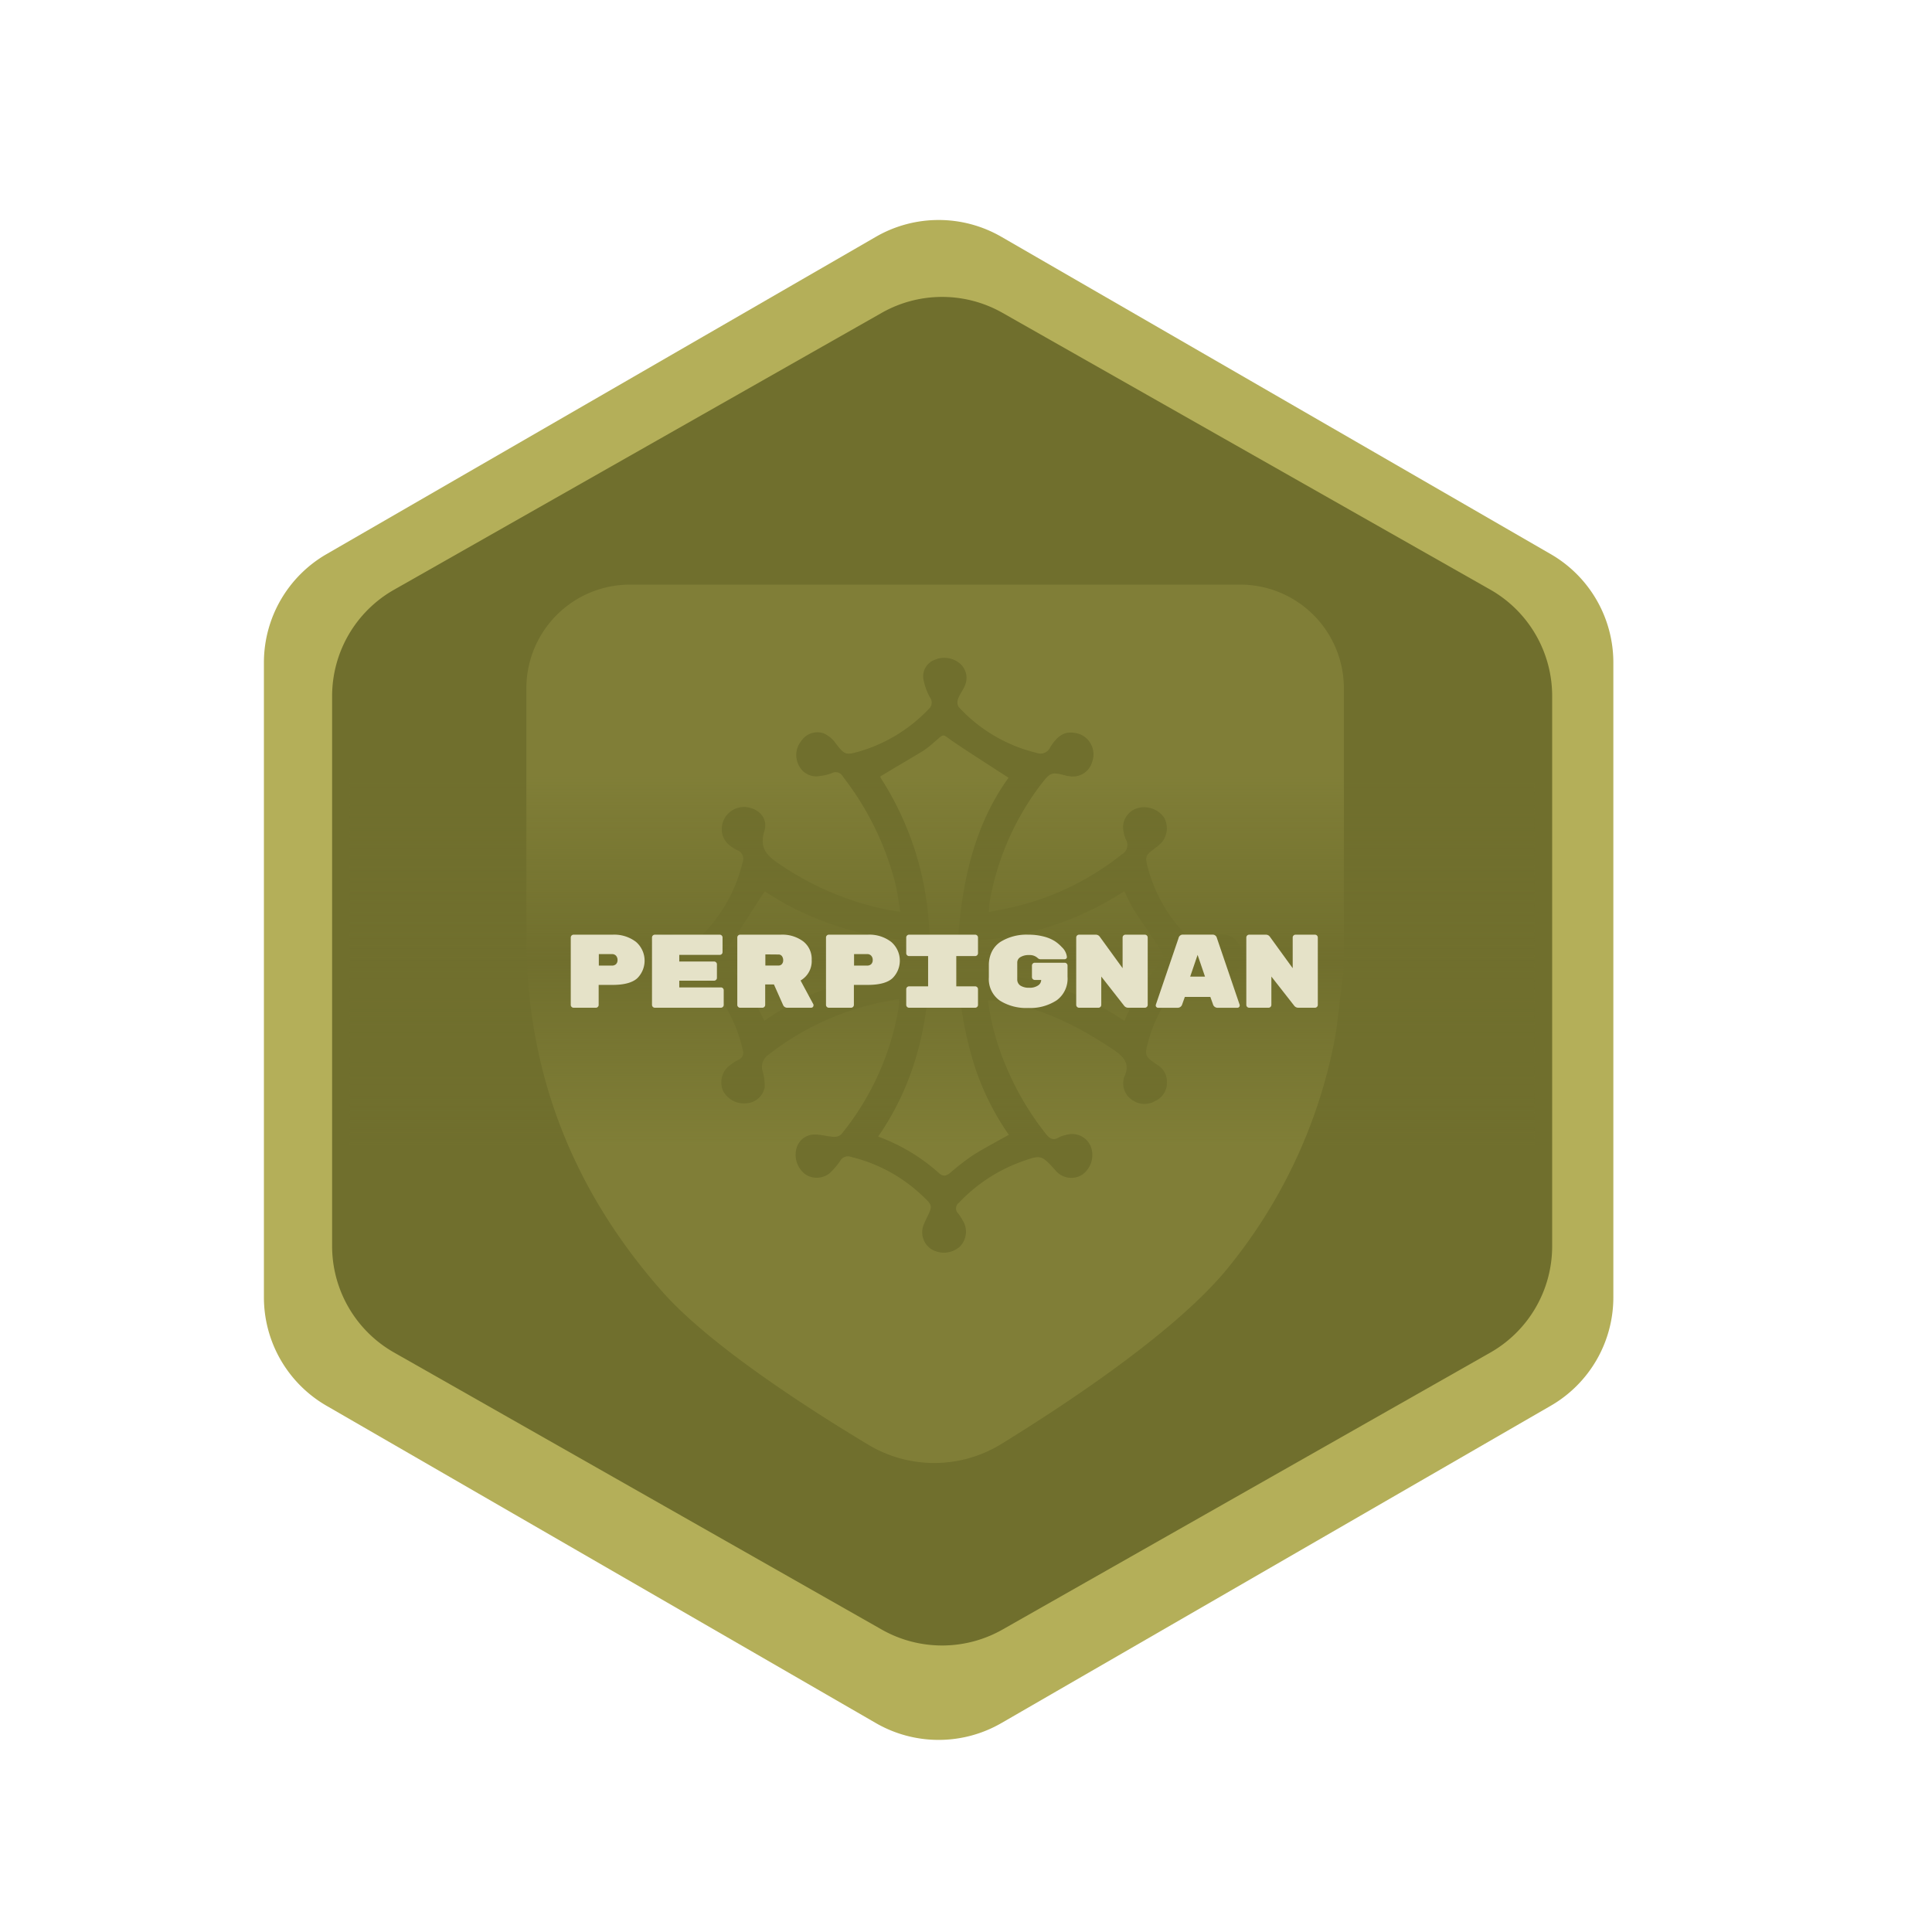 <svg xmlns="http://www.w3.org/2000/svg" xmlns:xlink="http://www.w3.org/1999/xlink" viewBox="0 0 346.99 346.99"><defs><style>.cls-1,.cls-3{fill:#b4af59;}.cls-2{fill:#706f2d;stroke:#b4af59;stroke-miterlimit:10;}.cls-3{opacity:0.24;}.cls-4{fill:url(#Dégradé_sans_nom_14);}.cls-5{fill:#e5e2c8;}</style><linearGradient id="Dégradé_sans_nom_14" x1="169.21" y1="205.66" x2="169.21" y2="139.57" gradientUnits="userSpaceOnUse"><stop offset="0" stop-color="#706f2d" stop-opacity="0"/><stop offset="0.5" stop-color="#706f2d"/><stop offset="1" stop-color="#706f2d" stop-opacity="0"/></linearGradient></defs><g id="Médailles_Finales" data-name="Médailles Finales"><g id="Occitanie"><path class="cls-1" d="M289.76,233V119a22.49,22.49,0,0,0-11.25-19.48l-98.68-57a22.54,22.54,0,0,0-22.5,0l-98.68,57A22.49,22.49,0,0,0,47.4,119V233a22.49,22.49,0,0,0,11.25,19.48l98.68,57a22.54,22.54,0,0,0,22.5,0l98.68-57A22.49,22.49,0,0,0,289.76,233Z"/><path class="cls-2" d="M279.27,223.82V125a22.47,22.47,0,0,0-11.39-19.55L180.31,55.76a22.49,22.49,0,0,0-22.21,0L70.53,105.48A22.46,22.46,0,0,0,59.15,125v98.79a22.47,22.47,0,0,0,11.38,19.56L158.1,293.1a22.49,22.49,0,0,0,22.21,0l87.57-49.72A22.48,22.48,0,0,0,279.27,223.82Z"/><path class="cls-3" d="M203.64,163.4a35.69,35.69,0,0,1-1.7-3.34,56,56,0,0,1-29.9,9c.73-10.86,3-20.93,9.09-29.37-3.44-2.24-6.69-4.3-9.89-6.46-2.16-1.45-1.47-1.63-3.55.15a15.88,15.88,0,0,1-1.9,1.48c-2.53,1.54-5.08,3-7.66,4.58a.32.32,0,0,0,0,.18c.2.35.41.69.62,1a54.93,54.93,0,0,1,8.15,26.71c.08,1.31-.26,1.79-1.66,1.71A55.85,55.85,0,0,1,141,162.3c-1.22-.68-2.4-1.44-3.64-2.19-.21.3-.37.49-.5.7-2.19,3.37-4.34,6.76-6.59,10.08-.52.77-.21,1.11.19,1.68,1.75,2.51,3.48,5,5.16,7.6.62,1,1.07,2,1.67,3.17,8.93-6.28,18.9-8.68,29.68-9.14-.43,10.89-3,20.9-9.25,29.93a33.68,33.68,0,0,1,11,6.63c.74.65,1.36.36,2-.17a42.59,42.59,0,0,1,3.93-3.05c2.06-1.31,4.25-2.44,6.53-3.73a46.82,46.82,0,0,1-6.64-14,64.73,64.73,0,0,1-2.47-15.53c10.91.28,20.83,3,29.87,9.07a41.74,41.74,0,0,1,6.87-11c.23-.26,0-1.17-.31-1.61C206.94,168.21,205.23,165.85,203.64,163.4Z"/><path class="cls-3" d="M222.69,105H113.16a18.61,18.61,0,0,0-18.62,18.63q0,22.32,0,44.65c0,24.39,8.36,45.53,24.42,63.71,8.32,9.41,25.38,20.51,37,27.49a23,23,0,0,0,23.9-.15c12.64-7.79,32-20.72,40.93-31.92a92.54,92.54,0,0,0,18.74-39.8c.76-3.75,1-7.59,1.54-11.39,0-.16.05-.33.07-.49a17.4,17.4,0,0,0,.22-2.79V123.65A18.62,18.62,0,0,0,222.69,105Zm-.34,69a3.71,3.71,0,0,1-4.33,1.21,9.73,9.73,0,0,1-1.1-.49c-2.35-1.14-2.34-1.13-4.19.88a26.57,26.57,0,0,0-6.42,11.14c-.77,2.88-.8,2.92,1.64,4.57a3.43,3.43,0,0,1,1.63,3,3.53,3.53,0,0,1-2.07,3.41,3.77,3.77,0,0,1-4.16-.16,3.54,3.54,0,0,1-1.52-3.82.66.66,0,0,1,0-.15c1.27-2.46.06-3.81-2-5.16-6.53-4.36-13.42-7.76-21.31-8.75a9.18,9.18,0,0,0-1.09,0,45.34,45.34,0,0,0,3.23,11.76,51.79,51.79,0,0,0,7.08,12.08c.71.91,1.35,1.44,2.48.73a3.93,3.93,0,0,1,1.14-.38,3.63,3.63,0,0,1,4.53,2,4.34,4.34,0,0,1-1.51,5.1,3.67,3.67,0,0,1-4.87-.83c-2.48-2.74-2.54-2.75-6-1.52a29.05,29.05,0,0,0-11.27,7.38,1.27,1.27,0,0,0-.14,1.95,8.88,8.88,0,0,1,.82,1.27,3.78,3.78,0,0,1-.58,4.72,4.32,4.32,0,0,1-5.18.34,3.63,3.63,0,0,1-1.15-4.58c.11-.28.24-.55.37-.83,1.14-2.33,1.16-2.35-.7-4.09a28.15,28.15,0,0,0-12.86-7,1.55,1.55,0,0,0-1.9.7,13.85,13.85,0,0,1-1.85,2.18,3.72,3.72,0,0,1-4.36.3,4.37,4.37,0,0,1-1.67-4.68,3.35,3.35,0,0,1,3.35-2.52c1.1,0,2.18.34,3.28.41a1.89,1.89,0,0,0,1.41-.43,48.82,48.82,0,0,0,10.38-23.15,10.24,10.24,0,0,0,0-1.16c-1.74.33-3.41.57-5,1a49,49,0,0,0-18.43,9,2.62,2.62,0,0,0-1.05,3,9.7,9.7,0,0,1,.37,2.81,3.55,3.55,0,0,1-3.1,2.89,4.27,4.27,0,0,1-4.34-2.11,3.85,3.85,0,0,1,.74-4.33,10,10,0,0,1,2-1.37,1.35,1.35,0,0,0,.75-1.72A26.66,26.66,0,0,0,125,174.36a2.11,2.11,0,0,0-1.69-.17,18,18,0,0,0-2,1,3.55,3.55,0,0,1-4.45-1.11A4.4,4.4,0,0,1,117,169a3.75,3.75,0,0,1,4.51-.93l.41.2c2.52,1.35,2.56,1.39,4.49-.64a27.75,27.75,0,0,0,6.95-12.71,1.68,1.68,0,0,0-1-2.25c-1.79-.89-3-2.2-2.68-4.42a4,4,0,0,1,4.53-3.27c2.25.34,3.76,2.13,3.07,4.3-.91,2.86.34,4.34,2.53,5.79a52.9,52.9,0,0,0,19.89,8.39c.54.1,1.08.16,2,.29-.31-1.77-.51-3.39-.88-5a52.41,52.41,0,0,0-9.43-19.26,1.47,1.47,0,0,0-2-.63,7.8,7.8,0,0,1-2,.49,3.47,3.47,0,0,1-3.92-1.88,4,4,0,0,1,.45-4.41,3.48,3.48,0,0,1,4-1.36,5.26,5.26,0,0,1,2.23,1.88c1.52,1.94,1.72,2.07,4,1.43a28,28,0,0,0,12.63-7.65,1.52,1.52,0,0,0,.24-2.1,11.06,11.06,0,0,1-1.19-3.36,3.15,3.15,0,0,1,2-3.38,4.35,4.35,0,0,1,4.53.61,3.41,3.41,0,0,1,1,3.86c-.33.89-1,1.66-1.29,2.55a1.65,1.65,0,0,0,.1,1.42,27.79,27.79,0,0,0,14,8.25,1.91,1.91,0,0,0,2.45-1c1.53-2.47,3-3.06,5.25-2.38a3.91,3.91,0,0,1,2.3,4.95,3.6,3.6,0,0,1-4.31,2.59l-.14,0c-3-.77-3-.78-5,1.83A48.79,48.79,0,0,0,177.74,162c-.09.49-.09,1-.16,1.8,1.35-.27,2.55-.46,3.75-.74a49.15,49.15,0,0,0,20.13-9.6,1.93,1.93,0,0,0,.76-2.67,5.87,5.87,0,0,1-.52-2.34,3.63,3.63,0,0,1,2.94-3.39,4.39,4.39,0,0,1,4.47,1.83,4,4,0,0,1-.43,4.38,7.93,7.93,0,0,1-1,.89c-2.09,1.57-2.09,1.56-1.39,4.18A27.58,27.58,0,0,0,214,168.91a2.07,2.07,0,0,0,1.66.18c.81-.22,1.53-.76,2.34-1a3.66,3.66,0,0,1,4.33,1.19A4.26,4.26,0,0,1,222.35,174.06Z"/><rect class="cls-4" x="62.78" y="139.57" width="212.86" height="66.08"/></g><g id="Textes"><path class="cls-5" d="M103,167.87h7a6.43,6.43,0,0,1,4.22,1.29,4.45,4.45,0,0,1,.24,6.53c-.88.8-2.36,1.2-4.46,1.2h-2.48v3.59a.46.46,0,0,1-.15.36.47.47,0,0,1-.35.15h-4a.51.51,0,0,1-.51-.51v-12.1a.51.51,0,0,1,.51-.51Zm4.55,3.49v2.06h2.38a1,1,0,0,0,.71-.26,1,1,0,0,0,.27-.74,1.13,1.13,0,0,0-.26-.76.92.92,0,0,0-.72-.3Z"/><path class="cls-5" d="M122,177.34h7.47a.52.52,0,0,1,.36.14.51.51,0,0,1,.15.36v2.64a.51.51,0,0,1-.51.51H117.61a.51.51,0,0,1-.51-.51v-12.1a.51.51,0,0,1,.51-.51h11.66a.49.49,0,0,1,.35.15.49.49,0,0,1,.15.36V171a.51.51,0,0,1-.15.36.52.52,0,0,1-.35.14H122v1.19h6.26a.49.49,0,0,1,.35.15.47.47,0,0,1,.15.35v2.44a.47.47,0,0,1-.15.35.49.49,0,0,1-.35.15H122Z"/><path class="cls-5" d="M146.1,180.41a.56.56,0,0,1,0,.2.37.37,0,0,1-.12.26.4.4,0,0,1-.29.12h-4.25a.8.8,0,0,1-.79-.47L139,176.81h-1.57v3.67a.51.51,0,0,1-.51.51h-4a.49.49,0,0,1-.35-.15.49.49,0,0,1-.15-.36v-12.1a.49.49,0,0,1,.15-.36.49.49,0,0,1,.35-.15h7.29a6.27,6.27,0,0,1,4.07,1.22,4,4,0,0,1,1.5,3.32,4,4,0,0,1-2,3.69Zm-8.64-9v2h2.34a.78.78,0,0,0,.64-.27,1,1,0,0,0,.22-.68,1.22,1.22,0,0,0-.21-.72.74.74,0,0,0-.65-.31Z"/><path class="cls-5" d="M148.83,167.87h7a6.41,6.41,0,0,1,4.22,1.29,4.43,4.43,0,0,1,.24,6.53c-.87.8-2.36,1.2-4.46,1.2h-2.47v3.59a.51.51,0,0,1-.51.51h-4a.49.49,0,0,1-.35-.15.49.49,0,0,1-.15-.36v-12.1a.49.49,0,0,1,.15-.36A.49.49,0,0,1,148.83,167.87Zm4.56,3.49v2.06h2.38a1,1,0,0,0,.7-.26,1,1,0,0,0,.27-.74,1.08,1.08,0,0,0-.26-.76.9.9,0,0,0-.71-.3Z"/><path class="cls-5" d="M175.15,171.71h-3.4v5.44h3.4a.51.51,0,0,1,.5.5v2.83a.49.49,0,0,1-.15.36.49.49,0,0,1-.35.15H163.26a.49.49,0,0,1-.35-.15.49.49,0,0,1-.15-.36v-2.83a.51.51,0,0,1,.5-.5h3.43v-5.44h-3.43a.51.51,0,0,1-.5-.5v-2.83a.49.49,0,0,1,.15-.36.49.49,0,0,1,.35-.15h11.89a.49.49,0,0,1,.35.15.49.49,0,0,1,.15.36v2.83a.51.51,0,0,1-.5.5Z"/><path class="cls-5" d="M185.79,172.91h5.44a.49.49,0,0,1,.35.15.49.49,0,0,1,.15.36v2a4.83,4.83,0,0,1-1.94,4.23,8.64,8.64,0,0,1-5.12,1.38,8.87,8.87,0,0,1-5.13-1.34,4.73,4.73,0,0,1-1.94-4.16v-2.16a5.46,5.46,0,0,1,.55-2.48,4.57,4.57,0,0,1,1.55-1.74,8.92,8.92,0,0,1,5-1.28,10.66,10.66,0,0,1,2.74.33,6.92,6.92,0,0,1,2,.83,6.75,6.75,0,0,1,1.26,1.07,2.85,2.85,0,0,1,.92,1.79.36.36,0,0,1-.12.27.4.4,0,0,1-.29.12h-4.23a.77.77,0,0,1-.55-.16,2.09,2.09,0,0,0-1.58-.59,2.86,2.86,0,0,0-1.58.37,1.12,1.12,0,0,0-.57,1v3a1.3,1.3,0,0,0,.56,1.11,2.79,2.79,0,0,0,1.59.39,2.62,2.62,0,0,0,1.57-.4A1.2,1.2,0,0,0,187,176h-1.16a.51.51,0,0,1-.5-.5v-2.08a.49.49,0,0,1,.15-.36A.47.47,0,0,1,185.79,172.91Z"/><path class="cls-5" d="M202.14,167.87h3.48a.51.51,0,0,1,.51.51v12.1a.51.51,0,0,1-.51.51h-3a.91.91,0,0,1-.75-.39l-4.08-5.21v5.09a.51.51,0,0,1-.51.51h-3.48a.51.51,0,0,1-.51-.51v-12.1a.51.51,0,0,1,.51-.51h3a.87.87,0,0,1,.73.38l4.09,5.64v-5.51a.51.51,0,0,1,.51-.51Z"/><path class="cls-5" d="M211.49,181H208a.38.38,0,0,1-.29-.12.32.32,0,0,1-.13-.24.57.57,0,0,1,0-.16l4.09-12a.78.78,0,0,1,.84-.62h5.21a.78.78,0,0,1,.84.62l4.09,12a.57.57,0,0,1,0,.16.35.35,0,0,1-.12.24.4.4,0,0,1-.29.12h-3.55a.85.85,0,0,1-.84-.64l-.47-1.31H212.8l-.47,1.31A.85.85,0,0,1,211.49,181Zm4.93-5.6-1.33-3.9-1.33,3.9Z"/><path class="cls-5" d="M232.68,167.87h3.49a.51.51,0,0,1,.51.51v12.1a.51.51,0,0,1-.51.51h-3a.91.91,0,0,1-.75-.39l-4.08-5.21v5.09a.51.51,0,0,1-.51.51h-3.48a.51.51,0,0,1-.51-.51v-12.1a.51.51,0,0,1,.51-.51h3a.87.87,0,0,1,.73.38l4.09,5.64v-5.51a.49.49,0,0,1,.15-.36A.49.49,0,0,1,232.68,167.87Z"/></g></g></svg>